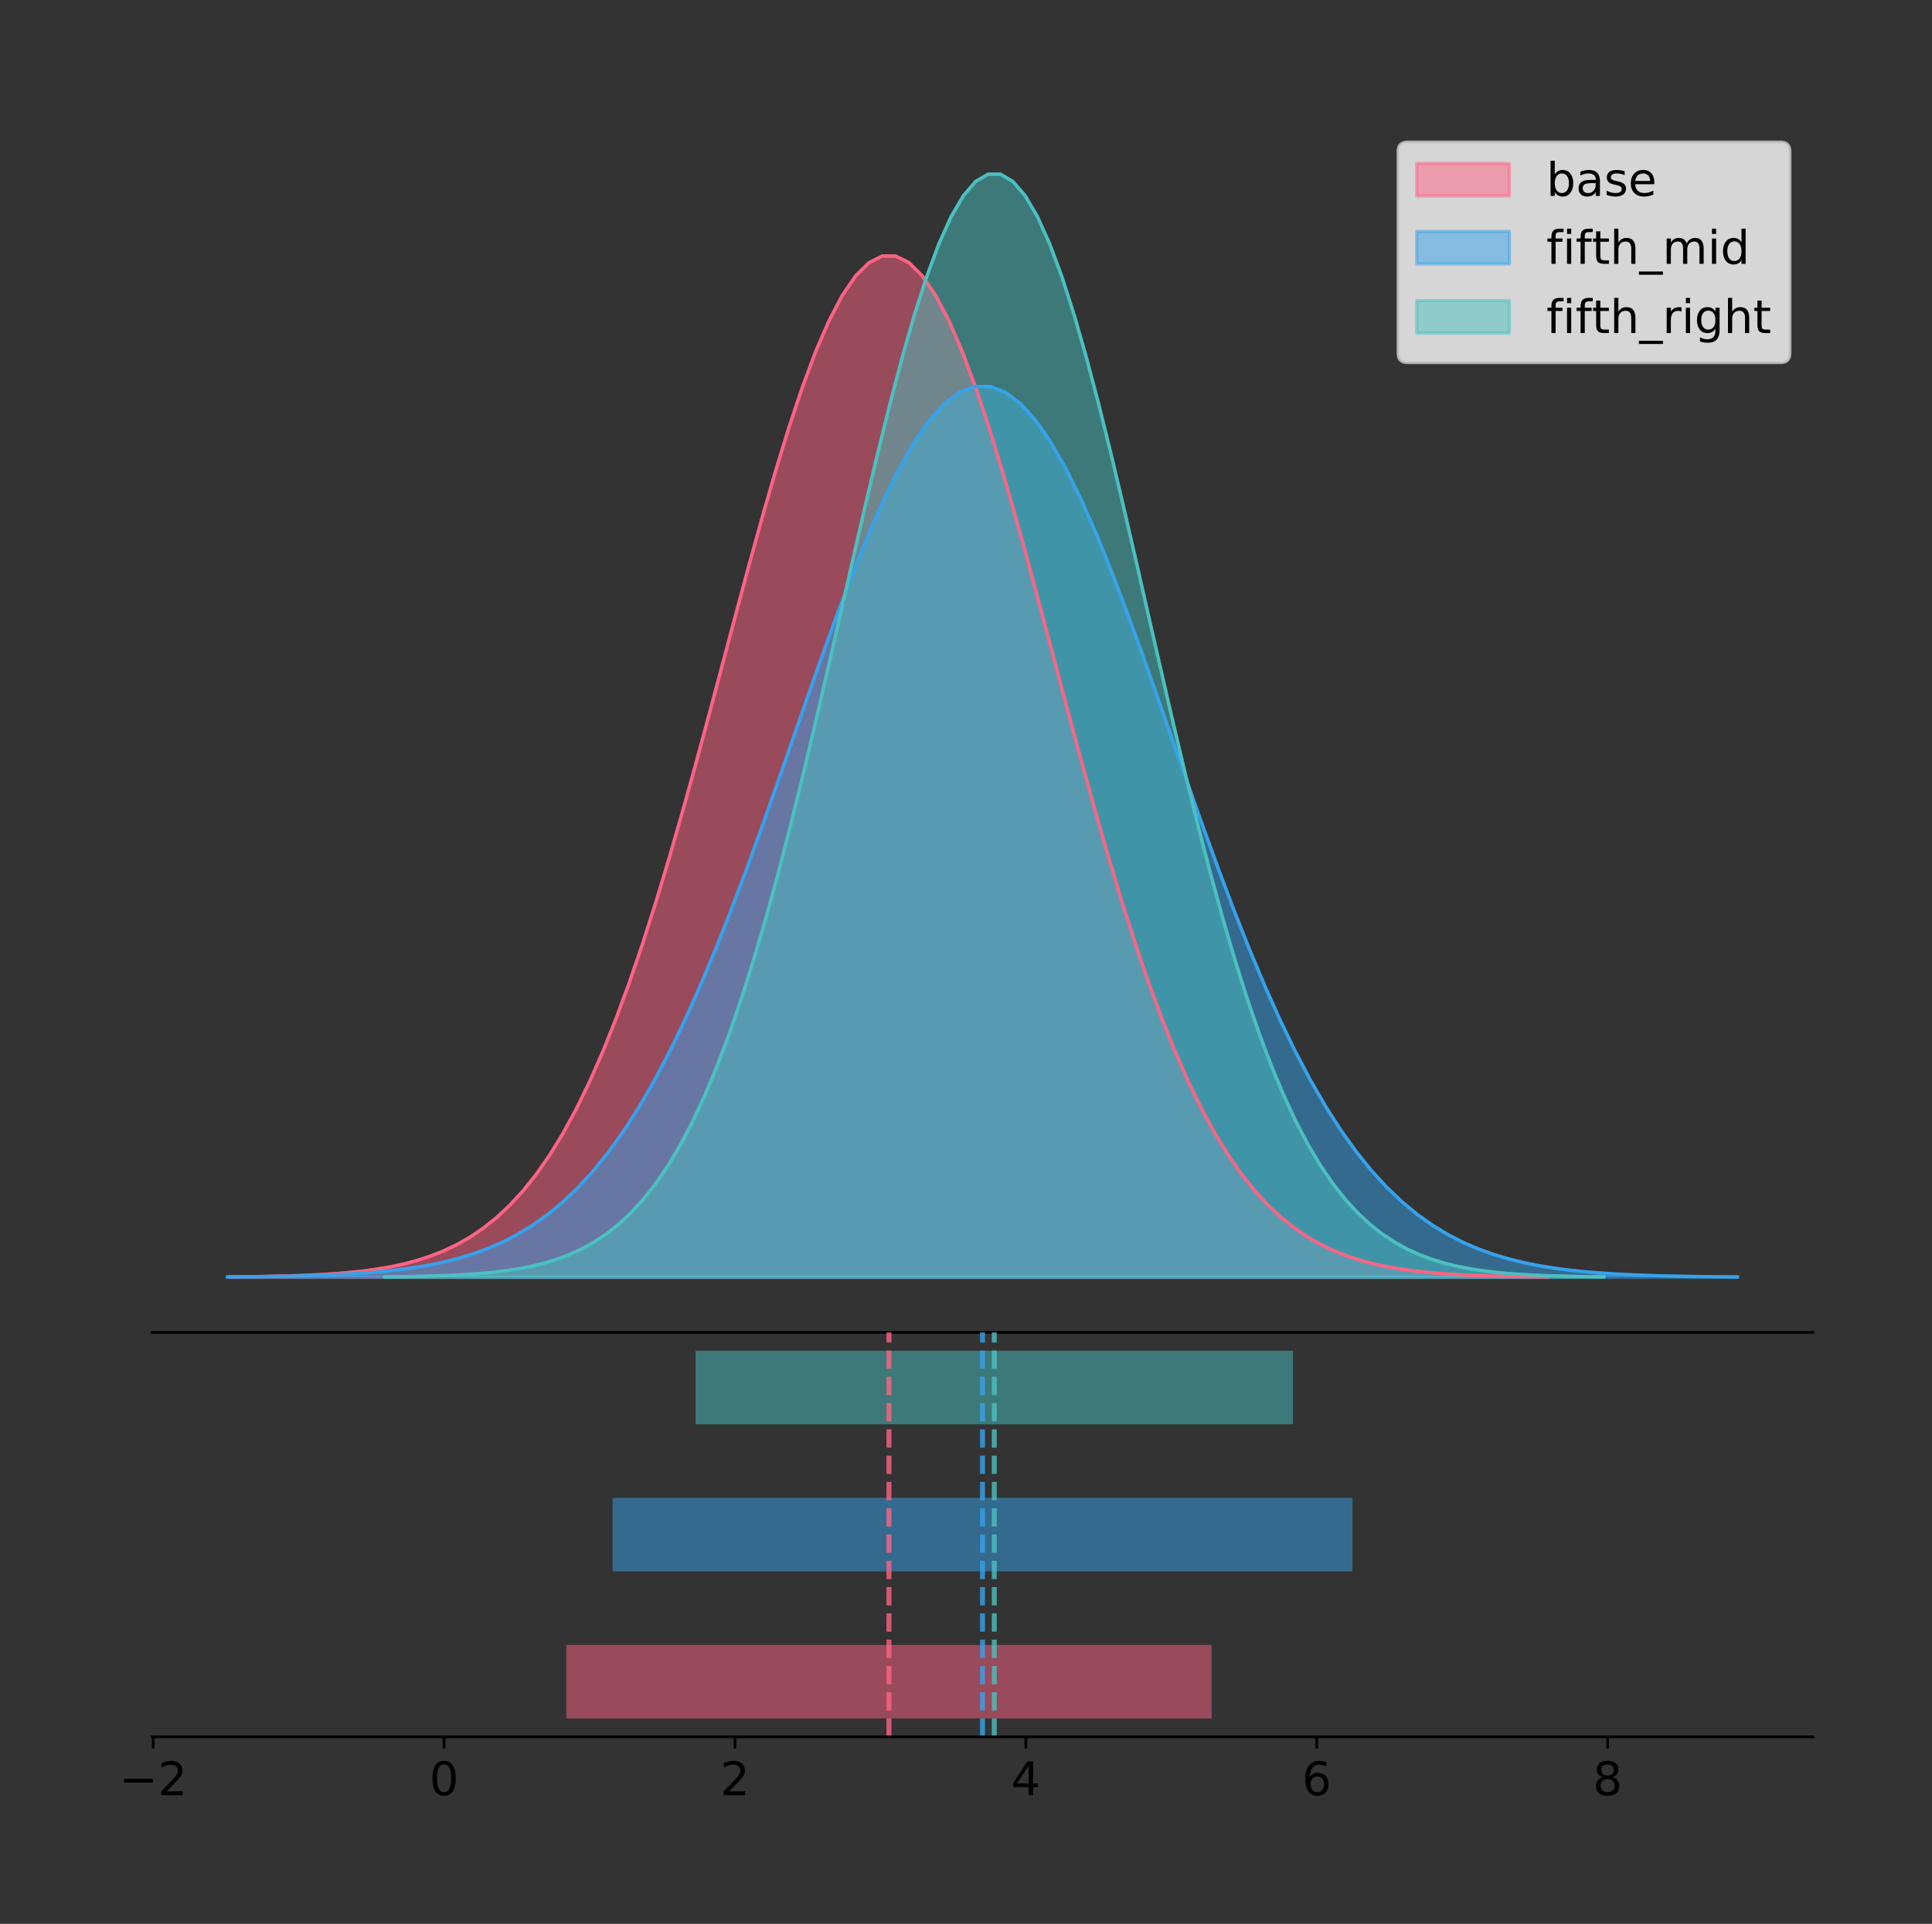<?xml version="1.0" encoding="utf-8" standalone="no"?>
<!DOCTYPE svg PUBLIC "-//W3C//DTD SVG 1.1//EN"
  "http://www.w3.org/Graphics/SVG/1.1/DTD/svg11.dtd">
<!-- Created with matplotlib (https://matplotlib.org/) -->
<svg height="581.789pt" version="1.1" viewBox="0 0 584.178 581.789" width="584.178pt" xmlns="http://www.w3.org/2000/svg" xmlns:xlink="http://www.w3.org/1999/xlink">
 <rect x="0" y="0" width="584.178" height="581.789" fill="#333333" stroke="none"/>
 <defs>
  <style type="text/css">
*{stroke-linecap:butt;stroke-linejoin:round;}
  </style>
 </defs>
 <g id="figure_1">
  <g id="patch_1">
   <path d="M 0 581.789 
L 584.178 581.789 
L 584.178 0 
L 0 0 
z
" style="fill:none;"/>
  </g>
  <g id="axes_1">
   <g id="patch_2">
    <path d="M 45.978 402.93 
L 548.178 402.93 
L 548.178 36 
L 45.978 36 
z
" style="fill:none;"/>
   </g>
   <g id="PolyCollection_1">
    <defs>
     <path d="M 69.696 -195.538 
L 69.696 -195.642 
L 73.718 -195.681 
L 77.74 -195.733 
L 81.763 -195.804 
L 85.785 -195.897 
L 89.807 -196.019 
L 93.829 -196.179 
L 97.852 -196.387 
L 101.874 -196.655 
L 105.896 -196.998 
L 109.918 -197.433 
L 113.94 -197.983 
L 117.963 -198.672 
L 121.985 -199.528 
L 126.007 -200.586 
L 130.029 -201.882 
L 134.051 -203.459 
L 138.074 -205.363 
L 142.096 -207.647 
L 146.118 -210.364 
L 150.14 -213.572 
L 154.163 -217.332 
L 158.185 -221.704 
L 162.207 -226.749 
L 166.229 -232.525 
L 170.251 -239.083 
L 174.274 -246.471 
L 178.296 -254.725 
L 182.318 -263.869 
L 186.34 -273.912 
L 190.362 -284.846 
L 194.385 -296.644 
L 198.407 -309.254 
L 202.429 -322.605 
L 206.451 -336.599 
L 210.474 -351.115 
L 214.496 -366.008 
L 218.518 -381.111 
L 222.54 -396.238 
L 226.562 -411.184 
L 230.585 -425.736 
L 234.607 -439.67 
L 238.629 -452.762 
L 242.651 -464.792 
L 246.673 -475.551 
L 250.696 -484.844 
L 254.718 -492.501 
L 258.74 -498.375 
L 262.762 -502.356 
L 266.785 -504.366 
L 270.807 -504.366 
L 274.829 -502.356 
L 278.851 -498.375 
L 282.873 -492.501 
L 286.896 -484.844 
L 290.918 -475.551 
L 294.94 -464.792 
L 298.962 -452.762 
L 302.984 -439.67 
L 307.007 -425.736 
L 311.029 -411.184 
L 315.051 -396.238 
L 319.073 -381.111 
L 323.096 -366.008 
L 327.118 -351.115 
L 331.14 -336.599 
L 335.162 -322.605 
L 339.184 -309.254 
L 343.207 -296.644 
L 347.229 -284.846 
L 351.251 -273.912 
L 355.273 -263.869 
L 359.295 -254.725 
L 363.318 -246.471 
L 367.34 -239.083 
L 371.362 -232.525 
L 375.384 -226.749 
L 379.407 -221.704 
L 383.429 -217.332 
L 387.451 -213.572 
L 391.473 -210.364 
L 395.495 -207.647 
L 399.518 -205.363 
L 403.54 -203.459 
L 407.562 -201.882 
L 411.584 -200.586 
L 415.606 -199.528 
L 419.629 -198.672 
L 423.651 -197.983 
L 427.673 -197.433 
L 431.695 -196.998 
L 435.718 -196.655 
L 439.74 -196.387 
L 443.762 -196.179 
L 447.784 -196.019 
L 451.806 -195.897 
L 455.829 -195.804 
L 459.851 -195.733 
L 463.873 -195.681 
L 467.895 -195.642 
L 467.895 -195.538 
L 467.895 -195.538 
L 463.873 -195.538 
L 459.851 -195.538 
L 455.829 -195.538 
L 451.806 -195.538 
L 447.784 -195.538 
L 443.762 -195.538 
L 439.74 -195.538 
L 435.718 -195.538 
L 431.695 -195.538 
L 427.673 -195.538 
L 423.651 -195.538 
L 419.629 -195.538 
L 415.606 -195.538 
L 411.584 -195.538 
L 407.562 -195.538 
L 403.54 -195.538 
L 399.518 -195.538 
L 395.495 -195.538 
L 391.473 -195.538 
L 387.451 -195.538 
L 383.429 -195.538 
L 379.407 -195.538 
L 375.384 -195.538 
L 371.362 -195.538 
L 367.34 -195.538 
L 363.318 -195.538 
L 359.295 -195.538 
L 355.273 -195.538 
L 351.251 -195.538 
L 347.229 -195.538 
L 343.207 -195.538 
L 339.184 -195.538 
L 335.162 -195.538 
L 331.14 -195.538 
L 327.118 -195.538 
L 323.096 -195.538 
L 319.073 -195.538 
L 315.051 -195.538 
L 311.029 -195.538 
L 307.007 -195.538 
L 302.984 -195.538 
L 298.962 -195.538 
L 294.94 -195.538 
L 290.918 -195.538 
L 286.896 -195.538 
L 282.873 -195.538 
L 278.851 -195.538 
L 274.829 -195.538 
L 270.807 -195.538 
L 266.785 -195.538 
L 262.762 -195.538 
L 258.74 -195.538 
L 254.718 -195.538 
L 250.696 -195.538 
L 246.673 -195.538 
L 242.651 -195.538 
L 238.629 -195.538 
L 234.607 -195.538 
L 230.585 -195.538 
L 226.562 -195.538 
L 222.54 -195.538 
L 218.518 -195.538 
L 214.496 -195.538 
L 210.474 -195.538 
L 206.451 -195.538 
L 202.429 -195.538 
L 198.407 -195.538 
L 194.385 -195.538 
L 190.362 -195.538 
L 186.34 -195.538 
L 182.318 -195.538 
L 178.296 -195.538 
L 174.274 -195.538 
L 170.251 -195.538 
L 166.229 -195.538 
L 162.207 -195.538 
L 158.185 -195.538 
L 154.163 -195.538 
L 150.14 -195.538 
L 146.118 -195.538 
L 142.096 -195.538 
L 138.074 -195.538 
L 134.051 -195.538 
L 130.029 -195.538 
L 126.007 -195.538 
L 121.985 -195.538 
L 117.963 -195.538 
L 113.94 -195.538 
L 109.918 -195.538 
L 105.896 -195.538 
L 101.874 -195.538 
L 97.852 -195.538 
L 93.829 -195.538 
L 89.807 -195.538 
L 85.785 -195.538 
L 81.763 -195.538 
L 77.74 -195.538 
L 73.718 -195.538 
L 69.696 -195.538 
z
" id="m85428f5716" style="stroke:#ff6384;stroke-opacity:0.5;"/>
    </defs>
    <g clip-path="url(#p2642a541dd)">
     <use style="fill:#ff6384;fill-opacity:0.5;stroke:#ff6384;stroke-opacity:0.5;" x="0" xlink:href="#m85428f5716" y="581.789"/>
    </g>
   </g>
   <g id="PolyCollection_2">
    <defs>
     <path d="M 68.805 -195.538 
L 68.805 -195.628 
L 73.417 -195.663 
L 78.028 -195.708 
L 82.64 -195.77 
L 87.251 -195.851 
L 91.863 -195.958 
L 96.475 -196.097 
L 101.086 -196.278 
L 105.698 -196.512 
L 110.309 -196.811 
L 114.921 -197.191 
L 119.532 -197.671 
L 124.144 -198.271 
L 128.756 -199.018 
L 133.367 -199.941 
L 137.979 -201.071 
L 142.59 -202.446 
L 147.202 -204.108 
L 151.813 -206.099 
L 156.425 -208.469 
L 161.037 -211.267 
L 165.648 -214.547 
L 170.26 -218.36 
L 174.871 -222.76 
L 179.483 -227.798 
L 184.094 -233.518 
L 188.706 -239.962 
L 193.318 -247.161 
L 197.929 -255.137 
L 202.541 -263.896 
L 207.152 -273.433 
L 211.764 -283.722 
L 216.375 -294.721 
L 220.987 -306.366 
L 225.599 -318.571 
L 230.21 -331.232 
L 234.822 -344.222 
L 239.433 -357.395 
L 244.045 -370.588 
L 248.656 -383.625 
L 253.268 -396.317 
L 257.88 -408.47 
L 262.491 -419.889 
L 267.103 -430.382 
L 271.714 -439.766 
L 276.326 -447.871 
L 280.937 -454.549 
L 285.549 -459.673 
L 290.161 -463.145 
L 294.772 -464.898 
L 299.384 -464.898 
L 303.995 -463.145 
L 308.607 -459.673 
L 313.218 -454.549 
L 317.83 -447.871 
L 322.442 -439.766 
L 327.053 -430.382 
L 331.665 -419.889 
L 336.276 -408.47 
L 340.888 -396.317 
L 345.499 -383.625 
L 350.111 -370.588 
L 354.723 -357.395 
L 359.334 -344.222 
L 363.946 -331.232 
L 368.557 -318.571 
L 373.169 -306.366 
L 377.78 -294.721 
L 382.392 -283.722 
L 387.004 -273.433 
L 391.615 -263.896 
L 396.227 -255.137 
L 400.838 -247.161 
L 405.45 -239.962 
L 410.061 -233.518 
L 414.673 -227.798 
L 419.285 -222.76 
L 423.896 -218.36 
L 428.508 -214.547 
L 433.119 -211.267 
L 437.731 -208.469 
L 442.342 -206.099 
L 446.954 -204.108 
L 451.566 -202.446 
L 456.177 -201.071 
L 460.789 -199.941 
L 465.4 -199.018 
L 470.012 -198.271 
L 474.623 -197.671 
L 479.235 -197.191 
L 483.847 -196.811 
L 488.458 -196.512 
L 493.07 -196.278 
L 497.681 -196.097 
L 502.293 -195.958 
L 506.904 -195.851 
L 511.516 -195.77 
L 516.128 -195.708 
L 520.739 -195.663 
L 525.351 -195.628 
L 525.351 -195.538 
L 525.351 -195.538 
L 520.739 -195.538 
L 516.128 -195.538 
L 511.516 -195.538 
L 506.904 -195.538 
L 502.293 -195.538 
L 497.681 -195.538 
L 493.07 -195.538 
L 488.458 -195.538 
L 483.847 -195.538 
L 479.235 -195.538 
L 474.623 -195.538 
L 470.012 -195.538 
L 465.4 -195.538 
L 460.789 -195.538 
L 456.177 -195.538 
L 451.566 -195.538 
L 446.954 -195.538 
L 442.342 -195.538 
L 437.731 -195.538 
L 433.119 -195.538 
L 428.508 -195.538 
L 423.896 -195.538 
L 419.285 -195.538 
L 414.673 -195.538 
L 410.061 -195.538 
L 405.45 -195.538 
L 400.838 -195.538 
L 396.227 -195.538 
L 391.615 -195.538 
L 387.004 -195.538 
L 382.392 -195.538 
L 377.78 -195.538 
L 373.169 -195.538 
L 368.557 -195.538 
L 363.946 -195.538 
L 359.334 -195.538 
L 354.723 -195.538 
L 350.111 -195.538 
L 345.499 -195.538 
L 340.888 -195.538 
L 336.276 -195.538 
L 331.665 -195.538 
L 327.053 -195.538 
L 322.442 -195.538 
L 317.83 -195.538 
L 313.218 -195.538 
L 308.607 -195.538 
L 303.995 -195.538 
L 299.384 -195.538 
L 294.772 -195.538 
L 290.161 -195.538 
L 285.549 -195.538 
L 280.937 -195.538 
L 276.326 -195.538 
L 271.714 -195.538 
L 267.103 -195.538 
L 262.491 -195.538 
L 257.88 -195.538 
L 253.268 -195.538 
L 248.656 -195.538 
L 244.045 -195.538 
L 239.433 -195.538 
L 234.822 -195.538 
L 230.21 -195.538 
L 225.599 -195.538 
L 220.987 -195.538 
L 216.375 -195.538 
L 211.764 -195.538 
L 207.152 -195.538 
L 202.541 -195.538 
L 197.929 -195.538 
L 193.318 -195.538 
L 188.706 -195.538 
L 184.094 -195.538 
L 179.483 -195.538 
L 174.871 -195.538 
L 170.26 -195.538 
L 165.648 -195.538 
L 161.037 -195.538 
L 156.425 -195.538 
L 151.813 -195.538 
L 147.202 -195.538 
L 142.59 -195.538 
L 137.979 -195.538 
L 133.367 -195.538 
L 128.756 -195.538 
L 124.144 -195.538 
L 119.532 -195.538 
L 114.921 -195.538 
L 110.309 -195.538 
L 105.698 -195.538 
L 101.086 -195.538 
L 96.475 -195.538 
L 91.863 -195.538 
L 87.251 -195.538 
L 82.64 -195.538 
L 78.028 -195.538 
L 73.417 -195.538 
L 68.805 -195.538 
z
" id="m6cf5fdc2cf" style="stroke:#36a2eb;stroke-opacity:0.5;"/>
    </defs>
    <g clip-path="url(#p2642a541dd)">
     <use style="fill:#36a2eb;fill-opacity:0.5;stroke:#36a2eb;stroke-opacity:0.5;" x="0" xlink:href="#m6cf5fdc2cf" y="581.789"/>
    </g>
   </g>
   <g id="PolyCollection_3">
    <defs>
     <path d="M 116.31 -195.538 
L 116.31 -195.65 
L 120.034 -195.692 
L 123.757 -195.749 
L 127.481 -195.825 
L 131.205 -195.925 
L 134.929 -196.058 
L 138.653 -196.23 
L 142.377 -196.455 
L 146.1 -196.744 
L 149.824 -197.115 
L 153.548 -197.585 
L 157.272 -198.179 
L 160.996 -198.923 
L 164.72 -199.848 
L 168.444 -200.99 
L 172.167 -202.39 
L 175.891 -204.093 
L 179.615 -206.151 
L 183.339 -208.617 
L 187.063 -211.552 
L 190.787 -215.017 
L 194.511 -219.078 
L 198.234 -223.801 
L 201.958 -229.25 
L 205.682 -235.488 
L 209.406 -242.572 
L 213.13 -250.552 
L 216.854 -259.468 
L 220.577 -269.344 
L 224.301 -280.192 
L 228.025 -292.002 
L 231.749 -304.744 
L 235.473 -318.365 
L 239.197 -332.786 
L 242.921 -347.901 
L 246.644 -363.58 
L 250.368 -379.667 
L 254.092 -395.98 
L 257.816 -412.318 
L 261.54 -428.462 
L 265.264 -444.18 
L 268.987 -459.23 
L 272.711 -473.372 
L 276.435 -486.366 
L 280.159 -497.987 
L 283.883 -508.025 
L 287.607 -516.294 
L 291.331 -522.64 
L 295.054 -526.94 
L 298.778 -529.111 
L 302.502 -529.111 
L 306.226 -526.94 
L 309.95 -522.64 
L 313.674 -516.294 
L 317.397 -508.025 
L 321.121 -497.987 
L 324.845 -486.366 
L 328.569 -473.372 
L 332.293 -459.23 
L 336.017 -444.18 
L 339.741 -428.462 
L 343.464 -412.318 
L 347.188 -395.98 
L 350.912 -379.667 
L 354.636 -363.58 
L 358.36 -347.901 
L 362.084 -332.786 
L 365.807 -318.365 
L 369.531 -304.744 
L 373.255 -292.002 
L 376.979 -280.192 
L 380.703 -269.344 
L 384.427 -259.468 
L 388.151 -250.552 
L 391.874 -242.572 
L 395.598 -235.488 
L 399.322 -229.25 
L 403.046 -223.801 
L 406.77 -219.078 
L 410.494 -215.017 
L 414.217 -211.552 
L 417.941 -208.617 
L 421.665 -206.151 
L 425.389 -204.093 
L 429.113 -202.39 
L 432.837 -200.99 
L 436.561 -199.848 
L 440.284 -198.923 
L 444.008 -198.179 
L 447.732 -197.585 
L 451.456 -197.115 
L 455.18 -196.744 
L 458.904 -196.455 
L 462.628 -196.23 
L 466.351 -196.058 
L 470.075 -195.925 
L 473.799 -195.825 
L 477.523 -195.749 
L 481.247 -195.692 
L 484.971 -195.65 
L 484.971 -195.538 
L 484.971 -195.538 
L 481.247 -195.538 
L 477.523 -195.538 
L 473.799 -195.538 
L 470.075 -195.538 
L 466.351 -195.538 
L 462.628 -195.538 
L 458.904 -195.538 
L 455.18 -195.538 
L 451.456 -195.538 
L 447.732 -195.538 
L 444.008 -195.538 
L 440.284 -195.538 
L 436.561 -195.538 
L 432.837 -195.538 
L 429.113 -195.538 
L 425.389 -195.538 
L 421.665 -195.538 
L 417.941 -195.538 
L 414.217 -195.538 
L 410.494 -195.538 
L 406.77 -195.538 
L 403.046 -195.538 
L 399.322 -195.538 
L 395.598 -195.538 
L 391.874 -195.538 
L 388.151 -195.538 
L 384.427 -195.538 
L 380.703 -195.538 
L 376.979 -195.538 
L 373.255 -195.538 
L 369.531 -195.538 
L 365.807 -195.538 
L 362.084 -195.538 
L 358.36 -195.538 
L 354.636 -195.538 
L 350.912 -195.538 
L 347.188 -195.538 
L 343.464 -195.538 
L 339.741 -195.538 
L 336.017 -195.538 
L 332.293 -195.538 
L 328.569 -195.538 
L 324.845 -195.538 
L 321.121 -195.538 
L 317.397 -195.538 
L 313.674 -195.538 
L 309.95 -195.538 
L 306.226 -195.538 
L 302.502 -195.538 
L 298.778 -195.538 
L 295.054 -195.538 
L 291.331 -195.538 
L 287.607 -195.538 
L 283.883 -195.538 
L 280.159 -195.538 
L 276.435 -195.538 
L 272.711 -195.538 
L 268.987 -195.538 
L 265.264 -195.538 
L 261.54 -195.538 
L 257.816 -195.538 
L 254.092 -195.538 
L 250.368 -195.538 
L 246.644 -195.538 
L 242.921 -195.538 
L 239.197 -195.538 
L 235.473 -195.538 
L 231.749 -195.538 
L 228.025 -195.538 
L 224.301 -195.538 
L 220.577 -195.538 
L 216.854 -195.538 
L 213.13 -195.538 
L 209.406 -195.538 
L 205.682 -195.538 
L 201.958 -195.538 
L 198.234 -195.538 
L 194.511 -195.538 
L 190.787 -195.538 
L 187.063 -195.538 
L 183.339 -195.538 
L 179.615 -195.538 
L 175.891 -195.538 
L 172.167 -195.538 
L 168.444 -195.538 
L 164.72 -195.538 
L 160.996 -195.538 
L 157.272 -195.538 
L 153.548 -195.538 
L 149.824 -195.538 
L 146.1 -195.538 
L 142.377 -195.538 
L 138.653 -195.538 
L 134.929 -195.538 
L 131.205 -195.538 
L 127.481 -195.538 
L 123.757 -195.538 
L 120.034 -195.538 
L 116.31 -195.538 
z
" id="m200184d898" style="stroke:#4bc0c0;stroke-opacity:0.5;"/>
    </defs>
    <g clip-path="url(#p2642a541dd)">
     <use style="fill:#4bc0c0;fill-opacity:0.5;stroke:#4bc0c0;stroke-opacity:0.5;" x="0" xlink:href="#m200184d898" y="581.789"/>
    </g>
   </g>
   <g id="line2d_1">
    <path clip-path="url(#p2642a541dd)" d="M 69.696 386.148 
L 73.718 386.109 
L 77.74 386.056 
L 81.763 385.986 
L 85.785 385.893 
L 89.807 385.77 
L 93.829 385.61 
L 97.852 385.402 
L 101.874 385.135 
L 105.896 384.792 
L 109.918 384.356 
L 113.94 383.806 
L 117.963 383.118 
L 121.985 382.261 
L 126.007 381.204 
L 130.029 379.908 
L 134.051 378.331 
L 138.074 376.426 
L 142.096 374.143 
L 146.118 371.426 
L 150.14 368.217 
L 154.163 364.458 
L 158.185 360.085 
L 162.207 355.04 
L 166.229 349.265 
L 170.251 342.706 
L 174.274 335.318 
L 178.296 327.064 
L 182.318 317.92 
L 186.34 307.877 
L 190.362 296.943 
L 194.385 285.146 
L 198.407 272.535 
L 202.429 259.185 
L 206.451 245.19 
L 210.474 230.674 
L 214.496 215.781 
L 218.518 200.678 
L 222.54 185.552 
L 226.562 170.605 
L 230.585 156.054 
L 234.607 142.12 
L 238.629 129.027 
L 242.651 116.997 
L 246.673 106.238 
L 250.696 96.945 
L 254.718 89.289 
L 258.74 83.414 
L 262.762 79.433 
L 266.785 77.423 
L 270.807 77.423 
L 274.829 79.433 
L 278.851 83.414 
L 282.873 89.289 
L 286.896 96.945 
L 290.918 106.238 
L 294.94 116.997 
L 298.962 129.027 
L 302.984 142.12 
L 307.007 156.054 
L 311.029 170.605 
L 315.051 185.552 
L 319.073 200.678 
L 323.096 215.781 
L 327.118 230.674 
L 331.14 245.19 
L 335.162 259.185 
L 339.184 272.535 
L 343.207 285.146 
L 347.229 296.943 
L 351.251 307.877 
L 355.273 317.92 
L 359.295 327.064 
L 363.318 335.318 
L 367.34 342.706 
L 371.362 349.265 
L 375.384 355.04 
L 379.407 360.085 
L 383.429 364.458 
L 387.451 368.217 
L 391.473 371.426 
L 395.495 374.143 
L 399.518 376.426 
L 403.54 378.331 
L 407.562 379.908 
L 411.584 381.204 
L 415.606 382.261 
L 419.629 383.118 
L 423.651 383.806 
L 427.673 384.356 
L 431.695 384.792 
L 435.718 385.135 
L 439.74 385.402 
L 443.762 385.61 
L 447.784 385.77 
L 451.806 385.893 
L 455.829 385.986 
L 459.851 386.056 
L 463.873 386.109 
L 467.895 386.148 
" style="fill:none;stroke:#ff6384;stroke-linecap:square;"/>
   </g>
   <g id="line2d_2">
    <path clip-path="url(#p2642a541dd)" d="M 68.805 386.161 
L 73.417 386.127 
L 78.028 386.081 
L 82.64 386.02 
L 87.251 385.939 
L 91.863 385.832 
L 96.475 385.692 
L 101.086 385.511 
L 105.698 385.277 
L 110.309 384.978 
L 114.921 384.598 
L 119.532 384.119 
L 124.144 383.518 
L 128.756 382.771 
L 133.367 381.849 
L 137.979 380.718 
L 142.59 379.343 
L 147.202 377.682 
L 151.813 375.69 
L 156.425 373.32 
L 161.037 370.522 
L 165.648 367.243 
L 170.26 363.429 
L 174.871 359.029 
L 179.483 353.992 
L 184.094 348.271 
L 188.706 341.827 
L 193.318 334.628 
L 197.929 326.653 
L 202.541 317.893 
L 207.152 308.356 
L 211.764 298.067 
L 216.375 287.068 
L 220.987 275.424 
L 225.599 263.218 
L 230.21 250.557 
L 234.822 237.567 
L 239.433 224.394 
L 244.045 211.201 
L 248.656 198.165 
L 253.268 185.473 
L 257.88 173.32 
L 262.491 161.9 
L 267.103 151.407 
L 271.714 142.024 
L 276.326 133.918 
L 280.937 127.24 
L 285.549 122.116 
L 290.161 118.644 
L 294.772 116.891 
L 299.384 116.891 
L 303.995 118.644 
L 308.607 122.116 
L 313.218 127.24 
L 317.83 133.918 
L 322.442 142.024 
L 327.053 151.407 
L 331.665 161.9 
L 336.276 173.32 
L 340.888 185.473 
L 345.499 198.165 
L 350.111 211.201 
L 354.723 224.394 
L 359.334 237.567 
L 363.946 250.557 
L 368.557 263.218 
L 373.169 275.424 
L 377.78 287.068 
L 382.392 298.067 
L 387.004 308.356 
L 391.615 317.893 
L 396.227 326.653 
L 400.838 334.628 
L 405.45 341.827 
L 410.061 348.271 
L 414.673 353.992 
L 419.285 359.029 
L 423.896 363.429 
L 428.508 367.243 
L 433.119 370.522 
L 437.731 373.32 
L 442.342 375.69 
L 446.954 377.682 
L 451.566 379.343 
L 456.177 380.718 
L 460.789 381.849 
L 465.4 382.771 
L 470.012 383.518 
L 474.623 384.119 
L 479.235 384.598 
L 483.847 384.978 
L 488.458 385.277 
L 493.07 385.511 
L 497.681 385.692 
L 502.293 385.832 
L 506.904 385.939 
L 511.516 386.02 
L 516.128 386.081 
L 520.739 386.127 
L 525.351 386.161 
" style="fill:none;stroke:#36a2eb;stroke-linecap:square;"/>
   </g>
   <g id="line2d_3">
    <path clip-path="url(#p2642a541dd)" d="M 116.31 386.139 
L 120.034 386.097 
L 123.757 386.04 
L 127.481 385.965 
L 131.205 385.864 
L 134.929 385.732 
L 138.653 385.559 
L 142.377 385.334 
L 146.1 385.045 
L 149.824 384.675 
L 153.548 384.204 
L 157.272 383.61 
L 160.996 382.867 
L 164.72 381.941 
L 168.444 380.799 
L 172.167 379.399 
L 175.891 377.696 
L 179.615 375.639 
L 183.339 373.172 
L 187.063 370.238 
L 190.787 366.772 
L 194.511 362.711 
L 198.234 357.989 
L 201.958 352.539 
L 205.682 346.301 
L 209.406 339.217 
L 213.13 331.237 
L 216.854 322.322 
L 220.577 312.445 
L 224.301 301.597 
L 228.025 289.787 
L 231.749 277.045 
L 235.473 263.424 
L 239.197 249.004 
L 242.921 233.888 
L 246.644 218.209 
L 250.368 202.123 
L 254.092 185.809 
L 257.816 169.471 
L 261.54 153.327 
L 265.264 137.61 
L 268.987 122.559 
L 272.711 108.418 
L 276.435 95.423 
L 280.159 83.803 
L 283.883 73.765 
L 287.607 65.495 
L 291.331 59.15 
L 295.054 54.85 
L 298.778 52.679 
L 302.502 52.679 
L 306.226 54.85 
L 309.95 59.15 
L 313.674 65.495 
L 317.397 73.765 
L 321.121 83.803 
L 324.845 95.423 
L 328.569 108.418 
L 332.293 122.559 
L 336.017 137.61 
L 339.741 153.327 
L 343.464 169.471 
L 347.188 185.809 
L 350.912 202.123 
L 354.636 218.209 
L 358.36 233.888 
L 362.084 249.004 
L 365.807 263.424 
L 369.531 277.045 
L 373.255 289.787 
L 376.979 301.597 
L 380.703 312.445 
L 384.427 322.322 
L 388.151 331.237 
L 391.874 339.217 
L 395.598 346.301 
L 399.322 352.539 
L 403.046 357.989 
L 406.77 362.711 
L 410.494 366.772 
L 414.217 370.238 
L 417.941 373.172 
L 421.665 375.639 
L 425.389 377.696 
L 429.113 379.399 
L 432.837 380.799 
L 436.561 381.941 
L 440.284 382.867 
L 444.008 383.61 
L 447.732 384.204 
L 451.456 384.675 
L 455.18 385.045 
L 458.904 385.334 
L 462.628 385.559 
L 466.351 385.732 
L 470.075 385.864 
L 473.799 385.965 
L 477.523 386.04 
L 481.247 386.097 
L 484.971 386.139 
" style="fill:none;stroke:#4bc0c0;stroke-linecap:square;"/>
   </g>
   <g id="patch_3">
    <path d="M 45.978 402.93 
L 548.178 402.93 
" style="fill:none;stroke:#000000;stroke-linecap:square;stroke-linejoin:miter;stroke-width:0.8;"/>
   </g>
   <g id="legend_1">
    <g id="patch_4">
     <path d="M 425.579 109.627 
L 538.378 109.627 
Q 541.178 109.627 541.178 106.827 
L 541.178 45.8 
Q 541.178 43 538.378 43 
L 425.579 43 
Q 422.779 43 422.779 45.8 
L 422.779 106.827 
Q 422.779 109.627 425.579 109.627 
z
" style="fill:#ffffff;opacity:0.8;stroke:#cccccc;stroke-linejoin:miter;"/>
    </g>
    <g id="patch_5">
     <path d="M 428.379 59.238 
L 456.379 59.238 
L 456.379 49.438 
L 428.379 49.438 
z
" style="fill:#ff6384;opacity:0.5;stroke:#ff6384;stroke-linejoin:miter;"/>
    </g>
    <g id="text_1">
     <!-- base -->
     <defs>
      <path d="M 48.688 27.297 
Q 48.688 37.203 44.609 42.844 
Q 40.531 48.484 33.406 48.484 
Q 26.266 48.484 22.188 42.844 
Q 18.109 37.203 18.109 27.297 
Q 18.109 17.391 22.188 11.75 
Q 26.266 6.109 33.406 6.109 
Q 40.531 6.109 44.609 11.75 
Q 48.688 17.391 48.688 27.297 
z
M 18.109 46.391 
Q 20.953 51.266 25.266 53.625 
Q 29.594 56 35.594 56 
Q 45.562 56 51.781 48.094 
Q 58.016 40.188 58.016 27.297 
Q 58.016 14.406 51.781 6.484 
Q 45.562 -1.422 35.594 -1.422 
Q 29.594 -1.422 25.266 0.953 
Q 20.953 3.328 18.109 8.203 
L 18.109 0 
L 9.078 0 
L 9.078 75.984 
L 18.109 75.984 
z
" id="DejaVuSans-98"/>
      <path d="M 34.281 27.484 
Q 23.391 27.484 19.188 25 
Q 14.984 22.516 14.984 16.5 
Q 14.984 11.719 18.141 8.906 
Q 21.297 6.109 26.703 6.109 
Q 34.188 6.109 38.703 11.406 
Q 43.219 16.703 43.219 25.484 
L 43.219 27.484 
z
M 52.203 31.203 
L 52.203 0 
L 43.219 0 
L 43.219 8.297 
Q 40.141 3.328 35.547 0.953 
Q 30.953 -1.422 24.312 -1.422 
Q 15.922 -1.422 10.953 3.297 
Q 6 8.016 6 15.922 
Q 6 25.141 12.172 29.828 
Q 18.359 34.516 30.609 34.516 
L 43.219 34.516 
L 43.219 35.406 
Q 43.219 41.609 39.141 45 
Q 35.062 48.391 27.688 48.391 
Q 23 48.391 18.547 47.266 
Q 14.109 46.141 10.016 43.891 
L 10.016 52.203 
Q 14.938 54.109 19.578 55.047 
Q 24.219 56 28.609 56 
Q 40.484 56 46.344 49.844 
Q 52.203 43.703 52.203 31.203 
z
" id="DejaVuSans-97"/>
      <path d="M 44.281 53.078 
L 44.281 44.578 
Q 40.484 46.531 36.375 47.5 
Q 32.281 48.484 27.875 48.484 
Q 21.188 48.484 17.844 46.438 
Q 14.5 44.391 14.5 40.281 
Q 14.5 37.156 16.891 35.375 
Q 19.281 33.594 26.516 31.984 
L 29.594 31.297 
Q 39.156 29.25 43.188 25.516 
Q 47.219 21.781 47.219 15.094 
Q 47.219 7.469 41.188 3.016 
Q 35.156 -1.422 24.609 -1.422 
Q 20.219 -1.422 15.453 -0.562 
Q 10.688 0.297 5.422 2 
L 5.422 11.281 
Q 10.406 8.688 15.234 7.391 
Q 20.062 6.109 24.812 6.109 
Q 31.156 6.109 34.562 8.281 
Q 37.984 10.453 37.984 14.406 
Q 37.984 18.062 35.516 20.016 
Q 33.062 21.969 24.703 23.781 
L 21.578 24.516 
Q 13.234 26.266 9.516 29.906 
Q 5.812 33.547 5.812 39.891 
Q 5.812 47.609 11.281 51.797 
Q 16.75 56 26.812 56 
Q 31.781 56 36.172 55.266 
Q 40.578 54.547 44.281 53.078 
z
" id="DejaVuSans-115"/>
      <path d="M 56.203 29.594 
L 56.203 25.203 
L 14.891 25.203 
Q 15.484 15.922 20.484 11.062 
Q 25.484 6.203 34.422 6.203 
Q 39.594 6.203 44.453 7.469 
Q 49.312 8.734 54.109 11.281 
L 54.109 2.781 
Q 49.266 0.734 44.188 -0.344 
Q 39.109 -1.422 33.891 -1.422 
Q 20.797 -1.422 13.156 6.188 
Q 5.516 13.812 5.516 26.812 
Q 5.516 40.234 12.766 48.109 
Q 20.016 56 32.328 56 
Q 43.359 56 49.781 48.891 
Q 56.203 41.797 56.203 29.594 
z
M 47.219 32.234 
Q 47.125 39.594 43.094 43.984 
Q 39.062 48.391 32.422 48.391 
Q 24.906 48.391 20.391 44.141 
Q 15.875 39.891 15.188 32.172 
z
" id="DejaVuSans-101"/>
     </defs>
     <g transform="translate(467.579 59.238)scale(0.14 -0.14)">
      <use xlink:href="#DejaVuSans-98"/>
      <use x="63.477" xlink:href="#DejaVuSans-97"/>
      <use x="124.756" xlink:href="#DejaVuSans-115"/>
      <use x="176.855" xlink:href="#DejaVuSans-101"/>
     </g>
    </g>
    <g id="patch_6">
     <path d="M 428.379 79.787 
L 456.379 79.787 
L 456.379 69.987 
L 428.379 69.987 
z
" style="fill:#36a2eb;opacity:0.5;stroke:#36a2eb;stroke-linejoin:miter;"/>
    </g>
    <g id="text_2">
     <!-- fifth_mid -->
     <defs>
      <path d="M 37.109 75.984 
L 37.109 68.5 
L 28.516 68.5 
Q 23.688 68.5 21.797 66.547 
Q 19.922 64.594 19.922 59.516 
L 19.922 54.688 
L 34.719 54.688 
L 34.719 47.703 
L 19.922 47.703 
L 19.922 0 
L 10.891 0 
L 10.891 47.703 
L 2.297 47.703 
L 2.297 54.688 
L 10.891 54.688 
L 10.891 58.5 
Q 10.891 67.625 15.141 71.797 
Q 19.391 75.984 28.609 75.984 
z
" id="DejaVuSans-102"/>
      <path d="M 9.422 54.688 
L 18.406 54.688 
L 18.406 0 
L 9.422 0 
z
M 9.422 75.984 
L 18.406 75.984 
L 18.406 64.594 
L 9.422 64.594 
z
" id="DejaVuSans-105"/>
      <path d="M 18.312 70.219 
L 18.312 54.688 
L 36.812 54.688 
L 36.812 47.703 
L 18.312 47.703 
L 18.312 18.016 
Q 18.312 11.328 20.141 9.422 
Q 21.969 7.516 27.594 7.516 
L 36.812 7.516 
L 36.812 0 
L 27.594 0 
Q 17.188 0 13.234 3.875 
Q 9.281 7.766 9.281 18.016 
L 9.281 47.703 
L 2.688 47.703 
L 2.688 54.688 
L 9.281 54.688 
L 9.281 70.219 
z
" id="DejaVuSans-116"/>
      <path d="M 54.891 33.016 
L 54.891 0 
L 45.906 0 
L 45.906 32.719 
Q 45.906 40.484 42.875 44.328 
Q 39.844 48.188 33.797 48.188 
Q 26.516 48.188 22.312 43.547 
Q 18.109 38.922 18.109 30.906 
L 18.109 0 
L 9.078 0 
L 9.078 75.984 
L 18.109 75.984 
L 18.109 46.188 
Q 21.344 51.125 25.703 53.562 
Q 30.078 56 35.797 56 
Q 45.219 56 50.047 50.172 
Q 54.891 44.344 54.891 33.016 
z
" id="DejaVuSans-104"/>
      <path d="M 50.984 -16.609 
L 50.984 -23.578 
L -0.984 -23.578 
L -0.984 -16.609 
z
" id="DejaVuSans-95"/>
      <path d="M 52 44.188 
Q 55.375 50.25 60.062 53.125 
Q 64.75 56 71.094 56 
Q 79.641 56 84.281 50.016 
Q 88.922 44.047 88.922 33.016 
L 88.922 0 
L 79.891 0 
L 79.891 32.719 
Q 79.891 40.578 77.094 44.375 
Q 74.312 48.188 68.609 48.188 
Q 61.625 48.188 57.562 43.547 
Q 53.516 38.922 53.516 30.906 
L 53.516 0 
L 44.484 0 
L 44.484 32.719 
Q 44.484 40.625 41.703 44.406 
Q 38.922 48.188 33.109 48.188 
Q 26.219 48.188 22.156 43.531 
Q 18.109 38.875 18.109 30.906 
L 18.109 0 
L 9.078 0 
L 9.078 54.688 
L 18.109 54.688 
L 18.109 46.188 
Q 21.188 51.219 25.484 53.609 
Q 29.781 56 35.688 56 
Q 41.656 56 45.828 52.969 
Q 50 49.953 52 44.188 
z
" id="DejaVuSans-109"/>
      <path d="M 45.406 46.391 
L 45.406 75.984 
L 54.391 75.984 
L 54.391 0 
L 45.406 0 
L 45.406 8.203 
Q 42.578 3.328 38.25 0.953 
Q 33.938 -1.422 27.875 -1.422 
Q 17.969 -1.422 11.734 6.484 
Q 5.516 14.406 5.516 27.297 
Q 5.516 40.188 11.734 48.094 
Q 17.969 56 27.875 56 
Q 33.938 56 38.25 53.625 
Q 42.578 51.266 45.406 46.391 
z
M 14.797 27.297 
Q 14.797 17.391 18.875 11.75 
Q 22.953 6.109 30.078 6.109 
Q 37.203 6.109 41.297 11.75 
Q 45.406 17.391 45.406 27.297 
Q 45.406 37.203 41.297 42.844 
Q 37.203 48.484 30.078 48.484 
Q 22.953 48.484 18.875 42.844 
Q 14.797 37.203 14.797 27.297 
z
" id="DejaVuSans-100"/>
     </defs>
     <g transform="translate(467.579 79.787)scale(0.14 -0.14)">
      <use xlink:href="#DejaVuSans-102"/>
      <use x="35.205" xlink:href="#DejaVuSans-105"/>
      <use x="62.988" xlink:href="#DejaVuSans-102"/>
      <use x="98.178" xlink:href="#DejaVuSans-116"/>
      <use x="137.387" xlink:href="#DejaVuSans-104"/>
      <use x="200.766" xlink:href="#DejaVuSans-95"/>
      <use x="250.766" xlink:href="#DejaVuSans-109"/>
      <use x="348.178" xlink:href="#DejaVuSans-105"/>
      <use x="375.961" xlink:href="#DejaVuSans-100"/>
     </g>
    </g>
    <g id="patch_7">
     <path d="M 428.379 100.726 
L 456.379 100.726 
L 456.379 90.926 
L 428.379 90.926 
z
" style="fill:#4bc0c0;opacity:0.5;stroke:#4bc0c0;stroke-linejoin:miter;"/>
    </g>
    <g id="text_3">
     <!-- fifth_right -->
     <defs>
      <path d="M 41.109 46.297 
Q 39.594 47.172 37.812 47.578 
Q 36.031 48 33.891 48 
Q 26.266 48 22.188 43.047 
Q 18.109 38.094 18.109 28.812 
L 18.109 0 
L 9.078 0 
L 9.078 54.688 
L 18.109 54.688 
L 18.109 46.188 
Q 20.953 51.172 25.484 53.578 
Q 30.031 56 36.531 56 
Q 37.453 56 38.578 55.875 
Q 39.703 55.766 41.062 55.516 
z
" id="DejaVuSans-114"/>
      <path d="M 45.406 27.984 
Q 45.406 37.75 41.375 43.109 
Q 37.359 48.484 30.078 48.484 
Q 22.859 48.484 18.828 43.109 
Q 14.797 37.75 14.797 27.984 
Q 14.797 18.266 18.828 12.891 
Q 22.859 7.516 30.078 7.516 
Q 37.359 7.516 41.375 12.891 
Q 45.406 18.266 45.406 27.984 
z
M 54.391 6.781 
Q 54.391 -7.172 48.188 -13.984 
Q 42 -20.797 29.203 -20.797 
Q 24.469 -20.797 20.266 -20.094 
Q 16.062 -19.391 12.109 -17.922 
L 12.109 -9.188 
Q 16.062 -11.328 19.922 -12.344 
Q 23.781 -13.375 27.781 -13.375 
Q 36.625 -13.375 41.016 -8.766 
Q 45.406 -4.156 45.406 5.172 
L 45.406 9.625 
Q 42.625 4.781 38.281 2.391 
Q 33.938 0 27.875 0 
Q 17.828 0 11.672 7.656 
Q 5.516 15.328 5.516 27.984 
Q 5.516 40.672 11.672 48.328 
Q 17.828 56 27.875 56 
Q 33.938 56 38.281 53.609 
Q 42.625 51.219 45.406 46.391 
L 45.406 54.688 
L 54.391 54.688 
z
" id="DejaVuSans-103"/>
     </defs>
     <g transform="translate(467.579 100.726)scale(0.14 -0.14)">
      <use xlink:href="#DejaVuSans-102"/>
      <use x="35.205" xlink:href="#DejaVuSans-105"/>
      <use x="62.988" xlink:href="#DejaVuSans-102"/>
      <use x="98.178" xlink:href="#DejaVuSans-116"/>
      <use x="137.387" xlink:href="#DejaVuSans-104"/>
      <use x="200.766" xlink:href="#DejaVuSans-95"/>
      <use x="250.766" xlink:href="#DejaVuSans-114"/>
      <use x="291.879" xlink:href="#DejaVuSans-105"/>
      <use x="319.662" xlink:href="#DejaVuSans-103"/>
      <use x="383.139" xlink:href="#DejaVuSans-104"/>
      <use x="446.518" xlink:href="#DejaVuSans-116"/>
     </g>
    </g>
   </g>
  </g>
  <g id="axes_2">
   <g id="patch_8">
    <path d="M 45.978 525.24 
L 548.178 525.24 
L 548.178 402.93 
L 45.978 402.93 
z
" style="fill:none;"/>
   </g>
   <g id="patch_9">
    <path clip-path="url(#p37df989136)" d="M 171.237 519.68 
L 366.354 519.68 
L 366.354 497.442 
L 171.237 497.442 
z
" style="fill:#ff6384;opacity:0.5;"/>
   </g>
   <g id="patch_10">
    <path clip-path="url(#p37df989136)" d="M 185.224 475.204 
L 408.932 475.204 
L 408.932 452.966 
L 185.224 452.966 
z
" style="fill:#36a2eb;opacity:0.5;"/>
   </g>
   <g id="patch_11">
    <path clip-path="url(#p37df989136)" d="M 210.318 430.728 
L 390.962 430.728 
L 390.962 408.49 
L 210.318 408.49 
z
" style="fill:#4bc0c0;opacity:0.5;"/>
   </g>
   <g id="matplotlib.axis_1">
    <g id="xtick_1">
     <g id="line2d_4">
      <defs>
       <path d="M 0 0 
L 0 3.5 
" id="ma0031c065d" style="stroke:#000000;stroke-width:0.8;"/>
      </defs>
      <g>
       <use style="stroke:#000000;stroke-width:0.8;" x="46.32" xlink:href="#ma0031c065d" y="525.24"/>
      </g>
     </g>
     <g id="text_4">
      <!-- −2 -->
      <defs>
       <path d="M 10.594 35.5 
L 73.188 35.5 
L 73.188 27.203 
L 10.594 27.203 
z
" id="DejaVuSans-8722"/>
       <path d="M 19.188 8.297 
L 53.609 8.297 
L 53.609 0 
L 7.328 0 
L 7.328 8.297 
Q 12.938 14.109 22.625 23.891 
Q 32.328 33.688 34.812 36.531 
Q 39.547 41.844 41.422 45.531 
Q 43.312 49.219 43.312 52.781 
Q 43.312 58.594 39.234 62.25 
Q 35.156 65.922 28.609 65.922 
Q 23.969 65.922 18.812 64.312 
Q 13.672 62.703 7.812 59.422 
L 7.812 69.391 
Q 13.766 71.781 18.938 73 
Q 24.125 74.219 28.422 74.219 
Q 39.75 74.219 46.484 68.547 
Q 53.219 62.891 53.219 53.422 
Q 53.219 48.922 51.531 44.891 
Q 49.859 40.875 45.406 35.406 
Q 44.188 33.984 37.641 27.219 
Q 31.109 20.453 19.188 8.297 
z
" id="DejaVuSans-50"/>
      </defs>
      <g transform="translate(36 542.878)scale(0.14 -0.14)">
       <use xlink:href="#DejaVuSans-8722"/>
       <use x="83.789" xlink:href="#DejaVuSans-50"/>
      </g>
     </g>
    </g>
    <g id="xtick_2">
     <g id="line2d_5">
      <g>
       <use style="stroke:#000000;stroke-width:0.8;" x="134.276" xlink:href="#ma0031c065d" y="525.24"/>
      </g>
     </g>
     <g id="text_5">
      <!-- 0 -->
      <defs>
       <path d="M 31.781 66.406 
Q 24.172 66.406 20.328 58.906 
Q 16.5 51.422 16.5 36.375 
Q 16.5 21.391 20.328 13.891 
Q 24.172 6.391 31.781 6.391 
Q 39.453 6.391 43.281 13.891 
Q 47.125 21.391 47.125 36.375 
Q 47.125 51.422 43.281 58.906 
Q 39.453 66.406 31.781 66.406 
z
M 31.781 74.219 
Q 44.047 74.219 50.516 64.516 
Q 56.984 54.828 56.984 36.375 
Q 56.984 17.969 50.516 8.266 
Q 44.047 -1.422 31.781 -1.422 
Q 19.531 -1.422 13.062 8.266 
Q 6.594 17.969 6.594 36.375 
Q 6.594 54.828 13.062 64.516 
Q 19.531 74.219 31.781 74.219 
z
" id="DejaVuSans-48"/>
      </defs>
      <g transform="translate(129.822 542.878)scale(0.14 -0.14)">
       <use xlink:href="#DejaVuSans-48"/>
      </g>
     </g>
    </g>
    <g id="xtick_3">
     <g id="line2d_6">
      <g>
       <use style="stroke:#000000;stroke-width:0.8;" x="222.232" xlink:href="#ma0031c065d" y="525.24"/>
      </g>
     </g>
     <g id="text_6">
      <!-- 2 -->
      <g transform="translate(217.778 542.878)scale(0.14 -0.14)">
       <use xlink:href="#DejaVuSans-50"/>
      </g>
     </g>
    </g>
    <g id="xtick_4">
     <g id="line2d_7">
      <g>
       <use style="stroke:#000000;stroke-width:0.8;" x="310.188" xlink:href="#ma0031c065d" y="525.24"/>
      </g>
     </g>
     <g id="text_7">
      <!-- 4 -->
      <defs>
       <path d="M 37.797 64.312 
L 12.891 25.391 
L 37.797 25.391 
z
M 35.203 72.906 
L 47.609 72.906 
L 47.609 25.391 
L 58.016 25.391 
L 58.016 17.188 
L 47.609 17.188 
L 47.609 0 
L 37.797 0 
L 37.797 17.188 
L 4.891 17.188 
L 4.891 26.703 
z
" id="DejaVuSans-52"/>
      </defs>
      <g transform="translate(305.734 542.878)scale(0.14 -0.14)">
       <use xlink:href="#DejaVuSans-52"/>
      </g>
     </g>
    </g>
    <g id="xtick_5">
     <g id="line2d_8">
      <g>
       <use style="stroke:#000000;stroke-width:0.8;" x="398.144" xlink:href="#ma0031c065d" y="525.24"/>
      </g>
     </g>
     <g id="text_8">
      <!-- 6 -->
      <defs>
       <path d="M 33.016 40.375 
Q 26.375 40.375 22.484 35.828 
Q 18.609 31.297 18.609 23.391 
Q 18.609 15.531 22.484 10.953 
Q 26.375 6.391 33.016 6.391 
Q 39.656 6.391 43.531 10.953 
Q 47.406 15.531 47.406 23.391 
Q 47.406 31.297 43.531 35.828 
Q 39.656 40.375 33.016 40.375 
z
M 52.594 71.297 
L 52.594 62.312 
Q 48.875 64.062 45.094 64.984 
Q 41.312 65.922 37.594 65.922 
Q 27.828 65.922 22.672 59.328 
Q 17.531 52.734 16.797 39.406 
Q 19.672 43.656 24.016 45.922 
Q 28.375 48.188 33.594 48.188 
Q 44.578 48.188 50.953 41.516 
Q 57.328 34.859 57.328 23.391 
Q 57.328 12.156 50.688 5.359 
Q 44.047 -1.422 33.016 -1.422 
Q 20.359 -1.422 13.672 8.266 
Q 6.984 17.969 6.984 36.375 
Q 6.984 53.656 15.188 63.938 
Q 23.391 74.219 37.203 74.219 
Q 40.922 74.219 44.703 73.484 
Q 48.484 72.75 52.594 71.297 
z
" id="DejaVuSans-54"/>
      </defs>
      <g transform="translate(393.69 542.878)scale(0.14 -0.14)">
       <use xlink:href="#DejaVuSans-54"/>
      </g>
     </g>
    </g>
    <g id="xtick_6">
     <g id="line2d_9">
      <g>
       <use style="stroke:#000000;stroke-width:0.8;" x="486.1" xlink:href="#ma0031c065d" y="525.24"/>
      </g>
     </g>
     <g id="text_9">
      <!-- 8 -->
      <defs>
       <path d="M 31.781 34.625 
Q 24.75 34.625 20.719 30.859 
Q 16.703 27.094 16.703 20.516 
Q 16.703 13.922 20.719 10.156 
Q 24.75 6.391 31.781 6.391 
Q 38.812 6.391 42.859 10.172 
Q 46.922 13.969 46.922 20.516 
Q 46.922 27.094 42.891 30.859 
Q 38.875 34.625 31.781 34.625 
z
M 21.922 38.812 
Q 15.578 40.375 12.031 44.719 
Q 8.5 49.078 8.5 55.328 
Q 8.5 64.062 14.719 69.141 
Q 20.953 74.219 31.781 74.219 
Q 42.672 74.219 48.875 69.141 
Q 55.078 64.062 55.078 55.328 
Q 55.078 49.078 51.531 44.719 
Q 48 40.375 41.703 38.812 
Q 48.828 37.156 52.797 32.312 
Q 56.781 27.484 56.781 20.516 
Q 56.781 9.906 50.312 4.234 
Q 43.844 -1.422 31.781 -1.422 
Q 19.734 -1.422 13.25 4.234 
Q 6.781 9.906 6.781 20.516 
Q 6.781 27.484 10.781 32.312 
Q 14.797 37.156 21.922 38.812 
z
M 18.312 54.391 
Q 18.312 48.734 21.844 45.562 
Q 25.391 42.391 31.781 42.391 
Q 38.141 42.391 41.719 45.562 
Q 45.312 48.734 45.312 54.391 
Q 45.312 60.062 41.719 63.234 
Q 38.141 66.406 31.781 66.406 
Q 25.391 66.406 21.844 63.234 
Q 18.312 60.062 18.312 54.391 
z
" id="DejaVuSans-56"/>
      </defs>
      <g transform="translate(481.646 542.878)scale(0.14 -0.14)">
       <use xlink:href="#DejaVuSans-56"/>
      </g>
     </g>
    </g>
   </g>
   <g id="line2d_10">
    <path clip-path="url(#p37df989136)" d="M 268.796 525.24 
L 268.796 402.93 
" style="fill:none;stroke:#ff6384;stroke-dasharray:5.55,2.4;stroke-dashoffset:0;stroke-opacity:0.8;stroke-width:1.5;"/>
   </g>
   <g id="line2d_11">
    <path clip-path="url(#p37df989136)" d="M 297.078 525.24 
L 297.078 402.93 
" style="fill:none;stroke:#36a2eb;stroke-dasharray:5.55,2.4;stroke-dashoffset:0;stroke-opacity:0.8;stroke-width:1.5;"/>
   </g>
   <g id="line2d_12">
    <path clip-path="url(#p37df989136)" d="M 300.64 525.24 
L 300.64 402.93 
" style="fill:none;stroke:#4bc0c0;stroke-dasharray:5.55,2.4;stroke-dashoffset:0;stroke-opacity:0.8;stroke-width:1.5;"/>
   </g>
   <g id="patch_12">
    <path d="M 45.978 525.24 
L 548.178 525.24 
" style="fill:none;stroke:#000000;stroke-linecap:square;stroke-linejoin:miter;stroke-width:0.8;"/>
   </g>
  </g>
 </g>
 <defs>
  <clipPath id="p2642a541dd">
   <rect height="366.93" width="502.2" x="45.978" y="36"/>
  </clipPath>
  <clipPath id="p37df989136">
   <rect height="122.31" width="502.2" x="45.978" y="402.93"/>
  </clipPath>
 </defs>
</svg>
